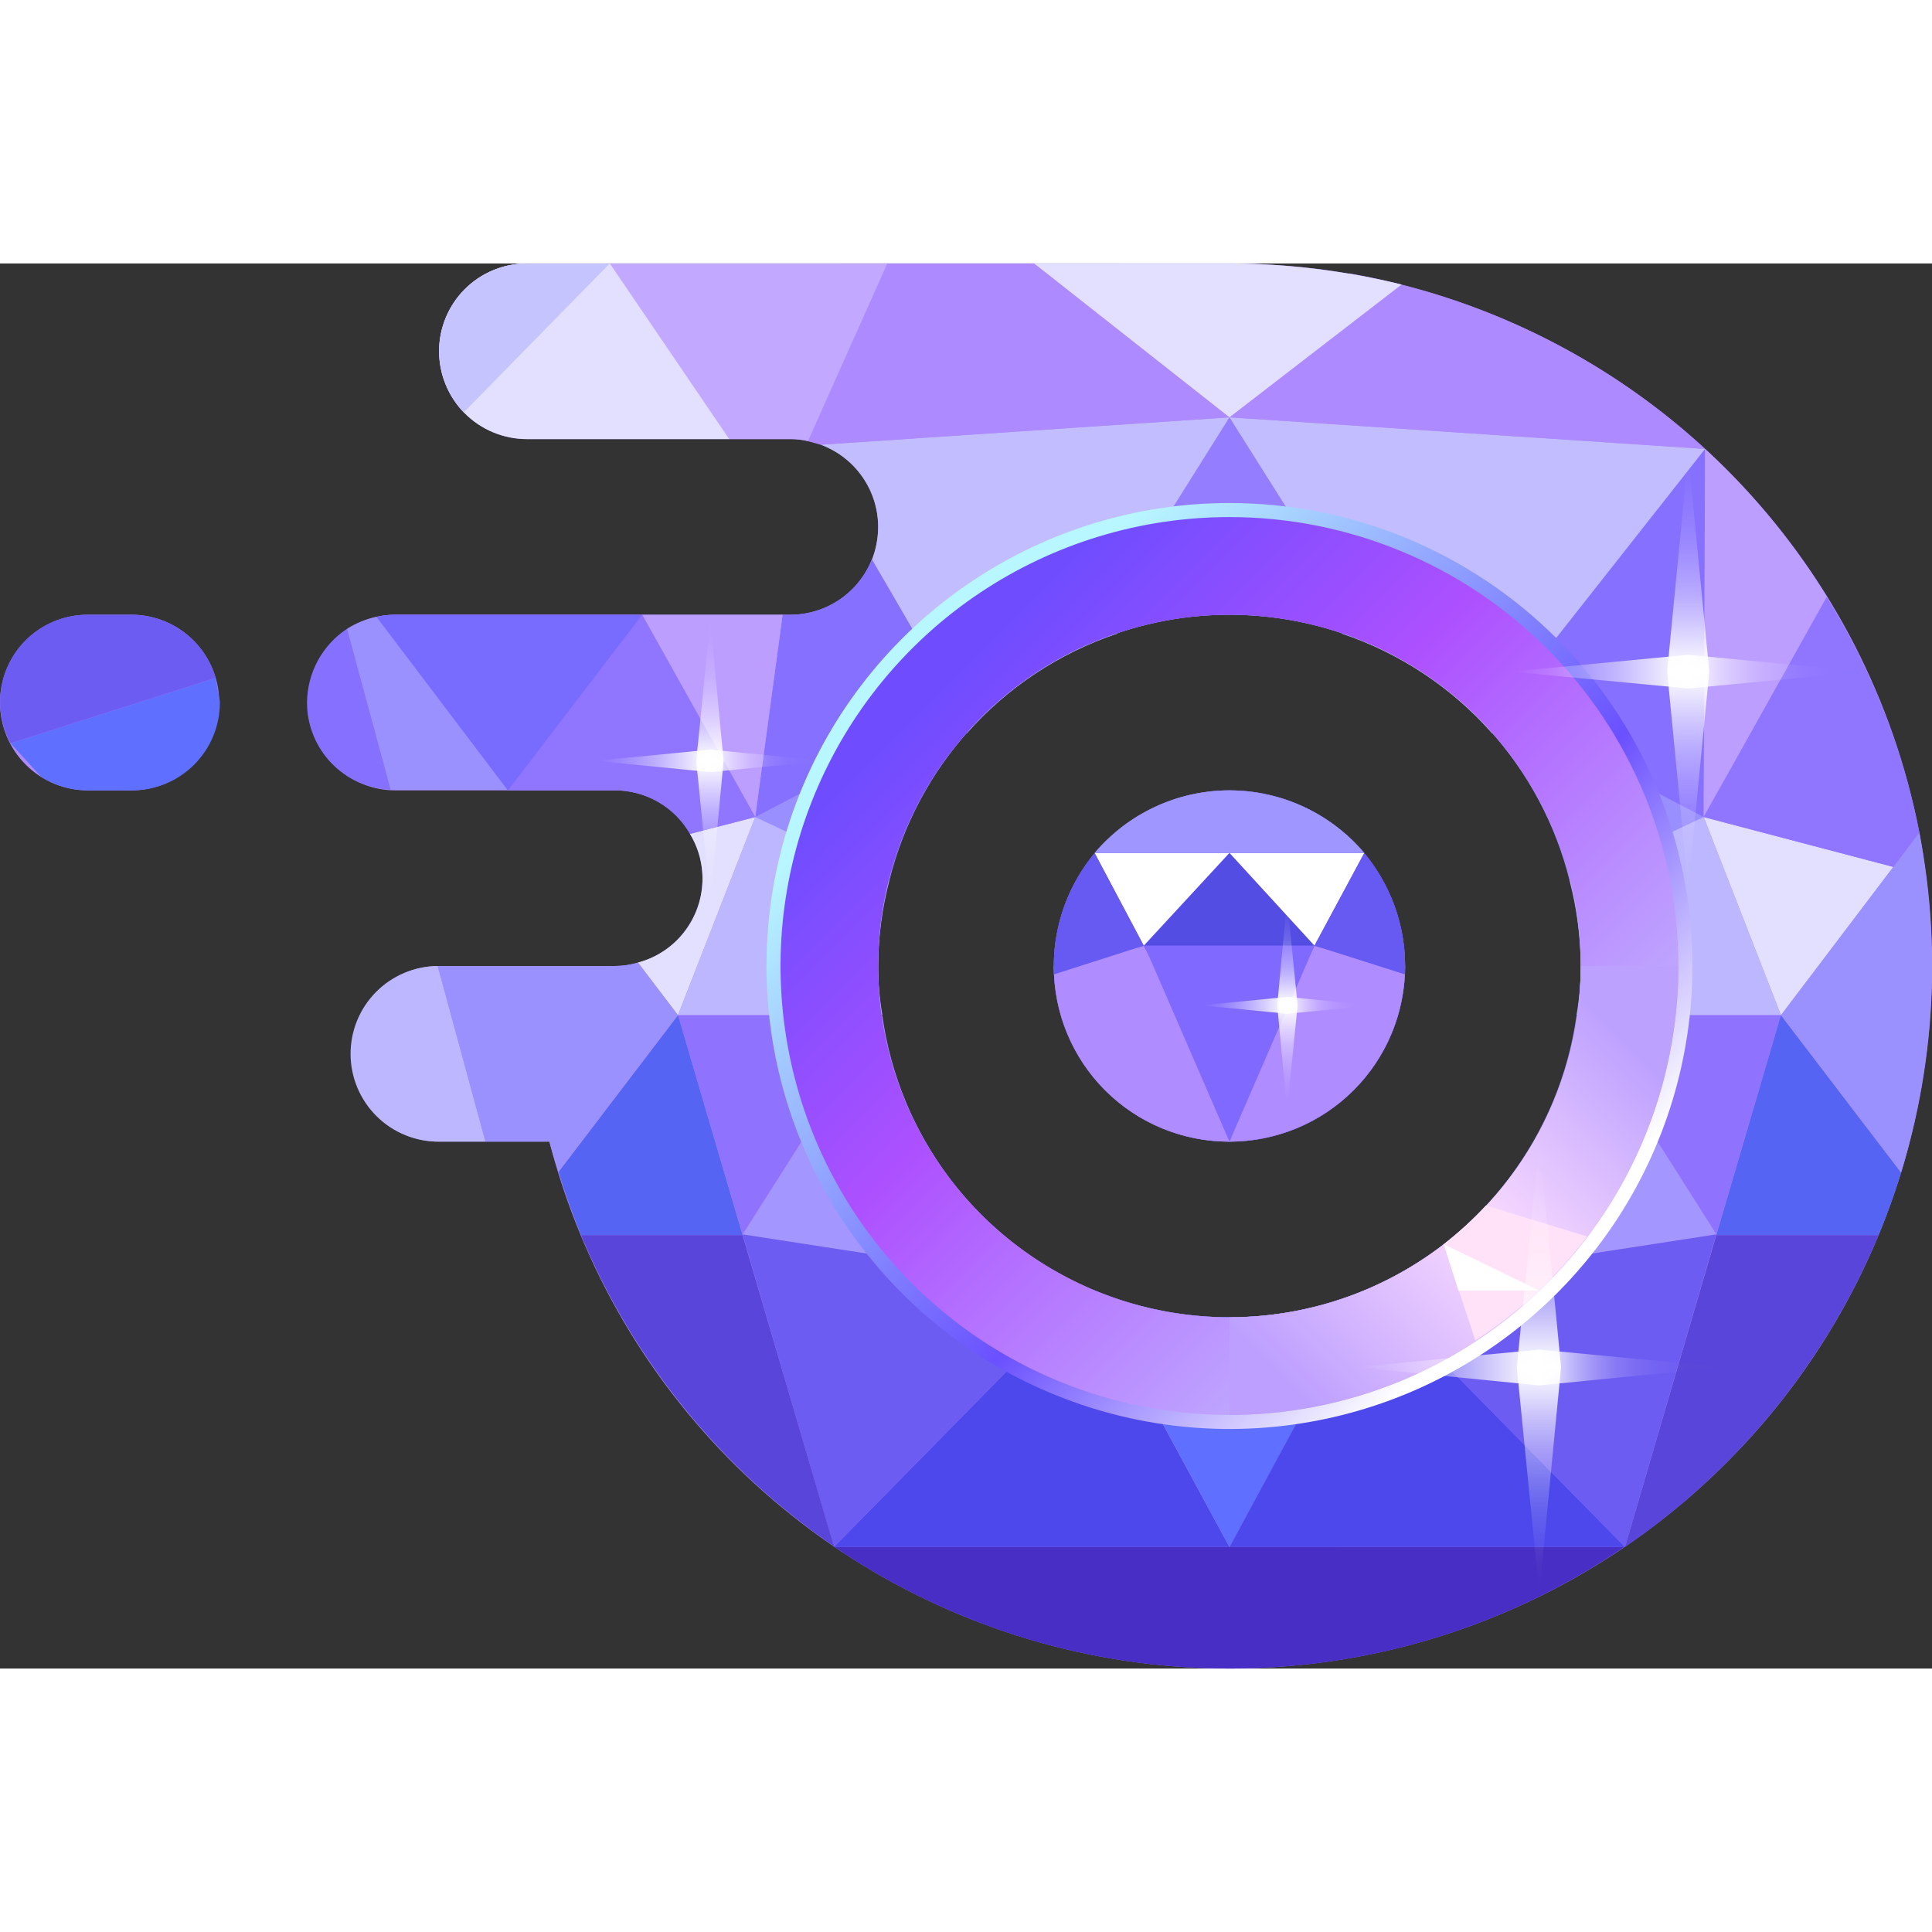 <svg xmlns:xlink="http://www.w3.org/1999/xlink" width="140" height="140" viewBox="0 0 275 200" fill="none" xmlns="http://www.w3.org/2000/svg">
  <rect x="0" y="0" width="275" height="200" fill="#333333" stroke="none"/>
  <g clip-path="url(#clip0_1_10)">
  <path d="M18.7 50H12.5C9.185 50 6.005 51.317 3.661 53.661C1.317 56.005 0 59.185 0 62.5C0 65.815 1.317 68.995 3.661 71.339C6.005 73.683 9.185 75 12.5 75H18.7C22.015 75 25.195 73.683 27.539 71.339C29.883 68.995 31.2 65.815 31.2 62.5C31.2 59.185 29.883 56.005 27.539 53.661C25.195 51.317 22.015 50 18.7 50ZM175 3.02271e-06H75C71.685 3.02271e-06 68.505 1.317 66.161 3.661C63.817 6.005 62.5 9.185 62.5 12.5C62.5 15.815 63.817 18.995 66.161 21.339C68.505 23.683 71.685 25 75 25H112.5C115.815 25 118.995 26.317 121.339 28.661C123.683 31.005 125 34.185 125 37.5C125 40.815 123.683 43.995 121.339 46.339C118.995 48.683 115.815 50 112.5 50H56.3C52.985 50 49.805 51.317 47.461 53.661C45.117 56.005 43.8 59.185 43.8 62.5C43.8 65.815 45.117 68.995 47.461 71.339C49.805 73.683 52.985 75 56.3 75H87.5C90.815 75 93.995 76.317 96.339 78.661C98.683 81.005 100 84.185 100 87.5C100 90.815 98.683 93.995 96.339 96.339C93.995 98.683 90.815 100 87.5 100H62.5C59.185 100 56.005 101.317 53.661 103.661C51.317 106.005 50 109.185 50 112.5C50 115.815 51.317 118.995 53.661 121.339C56.005 123.683 59.185 125 62.5 125H78.2C82.876 143.11 92.538 159.546 106.087 172.441C119.637 185.335 136.531 194.171 154.851 197.944C173.171 201.717 192.182 200.277 209.724 193.787C227.266 187.296 242.637 176.016 254.089 161.228C265.541 146.439 272.616 128.735 274.51 110.127C276.405 91.518 273.042 72.752 264.804 55.959C256.567 39.166 243.785 25.02 227.91 15.129C212.035 5.237 193.704 -0.005 175 3.02271e-06ZM175 150C165.111 150 155.444 147.068 147.221 141.573C138.999 136.079 132.59 128.27 128.806 119.134C125.022 109.998 124.031 99.945 125.961 90.246C127.89 80.546 132.652 71.637 139.645 64.645C146.637 57.652 155.546 52.89 165.245 50.961C174.945 49.032 184.998 50.022 194.134 53.806C203.27 57.59 211.079 63.999 216.573 72.222C222.068 80.444 225 90.111 225 100C225 113.261 219.732 125.979 210.355 135.355C200.979 144.732 188.261 150 175 150ZM175 75C170.055 75 165.222 76.466 161.111 79.213C157 81.96 153.795 85.865 151.903 90.433C150.011 95.001 149.516 100.028 150.48 104.877C151.445 109.727 153.826 114.181 157.322 117.678C160.819 121.174 165.273 123.555 170.123 124.52C174.972 125.484 179.999 124.989 184.567 123.097C189.135 121.205 193.04 118 195.787 113.889C198.534 109.778 200 104.945 200 100C200 93.37 197.366 87.011 192.678 82.322C187.989 77.634 181.63 75 175 75Z" fill="#AD8AFF"></path>
  <path d="M62.3 100C58.985 100.027 55.816 101.369 53.49 103.732C51.165 106.095 49.873 109.285 49.9 112.6C49.926 115.915 51.269 119.084 53.632 121.41C55.995 123.735 59.185 125.027 62.5 125H69.1L62.3 100Z" fill="#BDB7FF"></path>
  <path d="M62.5 12.5C62.5 15.815 63.817 18.995 66.161 21.339C68.505 23.683 71.685 25 75 25H103.8L119.7 0H75C71.685 0 68.505 1.317 66.161 3.661C63.817 6.005 62.5 9.185 62.5 12.5Z" fill="#E3E0FF"></path>
  <path d="M253.5 107L242.5 78.8L269.5 85.9L253.5 107Z" fill="#E3E0FF"></path>
  <path d="M191 52.7C199.258 55.468 206.64 60.366 212.4 66.9L242.7 26.4L175 21.9L191 52.7Z" fill="#C2BDFF"></path>
  <path d="M98.2 81.2C99.198 82.838 99.799 84.687 99.954 86.598C100.11 88.51 99.817 90.431 99.098 92.209C98.379 93.987 97.254 95.573 95.814 96.839C94.373 98.105 92.656 99.016 90.8 99.5L96.5 107L107.5 78.8L98.2 81.2Z" fill="#E3E0FF"></path>
  <path d="M116.8 25.8C119.199 26.679 121.27 28.271 122.736 30.363C124.202 32.455 124.992 34.946 125 37.5C124.987 39.215 124.648 40.912 124 42.5L137.6 66.9C143.36 60.366 150.742 55.468 159 52.7L175 21.9L116.8 25.8Z" fill="#C2BDFF"></path>
  <path d="M138 66.4L136.6 63.6L107.5 78.8L126.6 87.8C128.583 79.838 132.498 72.488 138 66.4Z" fill="#9A8FFF"></path>
  <path d="M124.1 42.1C123.179 44.426 121.581 46.423 119.513 47.832C117.445 49.24 115.002 49.995 112.5 50H111.4L107.5 78.8L136.6 63.6L124.1 42.1Z" fill="#8670FF"></path>
  <path d="M125 100C125.021 95.882 125.558 91.784 126.6 87.8L107.5 78.8L96.5 107H125.6C125.198 104.688 124.997 102.346 125 100Z" fill="#BDB7FF"></path>
  <path d="M96.5 107H125.5L105.7 138.2L96.5 107Z" fill="#8F73FF"></path>
  <path d="M125.6 107.1H125.5L105.7 138.3L155 145.9H154.9C147.118 142.46 140.344 137.091 135.216 130.301C130.089 123.512 126.779 115.526 125.6 107.1Z" fill="#A496FF"></path>
  <path d="M118.7 182.7L155 145.8L105.7 138.2L118.7 182.7Z" fill="#6D5CF2"></path>
  <path d="M79.5 129.3C80.4 132.3 81.5 135.3 82.7 138.3H105.7L96.5 107L79.5 129.3Z" fill="#5564F2"></path>
  <path d="M111.4 50H91.4L107.5 78.8L111.4 50Z" fill="#BB9EFF"></path>
  <path d="M1.5 68.3L5.9 73.1C7.877 74.342 10.165 75.001 12.5 75H18.7C20.35 75.013 21.986 74.7 23.514 74.077C25.042 73.455 26.432 72.536 27.604 71.374C28.775 70.212 29.705 68.83 30.339 67.307C30.973 65.784 31.3 64.15 31.3 62.5C31.282 62.093 31.215 61.69 31.1 61.3L30.7 59L1.5 68.3Z" fill="#5F6FFF"></path>
  <path d="M72.3 75L53.6 50.3C52.11 50.612 50.688 51.188 49.4 52L55.6 74.9H72.3V75Z" fill="#9A91FF"></path>
  <path d="M90.8 99.5C89.731 99.828 88.619 99.996 87.5 100H62.3L69.1 125H78.2C78.6 126.5 79 127.9 79.5 129.3L96.5 107L90.8 99.5Z" fill="#9A91FF"></path>
  <path d="M55.6 74.9L49.4 52C47.661 53.148 46.232 54.707 45.238 56.538C44.244 58.369 43.716 60.416 43.7 62.5C43.697 65.704 44.935 68.784 47.153 71.096C49.372 73.408 52.399 74.771 55.6 74.9Z" fill="#8670FF"></path>
  <path d="M118.7 182.6L105.7 138.3H82.7C90.181 156.227 102.682 171.611 118.7 182.6Z" fill="#5945D9"></path>
  <path d="M118.7 182.7L155 145.8L175 182.7H118.7Z" fill="#4C48EB"></path>
  <path d="M118.8 182.7C135.365 193.991 154.952 200.021 175 200L190.3 182.7H118.8Z" fill="#482EC4"></path>
  <path d="M115 25.3L116.8 25.8L175 21.9L159.4 0H119.7L115 25.3Z" fill="#AD8AFF"></path>
  <path d="M103.8 25H112.5C113.343 24.995 114.182 25.096 115 25.3L126.3 0H86.8L103.8 25Z" fill="#C2A8FF"></path>
  <path d="M91.4 50H56.3C55.392 50.001 54.486 50.101 53.6 50.3L72.3 75H87.5C89.672 74.997 91.806 75.569 93.686 76.657C95.565 77.746 97.123 79.314 98.2 81.2L107.5 78.8L91.4 50Z" fill="#8F75FF"></path>
  <path d="M18.7 50H12.5C10.345 49.984 8.222 50.53 6.342 51.584C4.462 52.638 2.889 54.164 1.778 56.011C0.668 57.859 0.058 59.964 0.009 62.119C-0.039 64.274 0.474 66.404 1.5 68.3L30.7 59C29.943 56.404 28.364 54.123 26.2 52.5C24.036 50.877 21.405 50 18.7 50Z" fill="#6D5CF2"></path>
  <path d="M212 66.4C217.502 72.488 221.417 79.838 223.4 87.8L242.5 78.8L213.4 63.6L212 66.4Z" fill="#9A8FFF"></path>
  <path d="M242.5 78.8L242.7 26.4L213.4 63.6L242.5 78.8Z" fill="#8670FF"></path>
  <path d="M253.5 107L242.5 78.8L223.4 87.8C224.442 91.784 224.979 95.882 225 100C225.003 102.346 224.802 104.688 224.4 107H253.5Z" fill="#BDB7FF"></path>
  <path d="M253.5 107H224.5L244.3 138.2L253.5 107Z" fill="#8F73FF"></path>
  <path d="M224.4 107.1C223.205 115.508 219.888 123.473 214.761 130.244C209.635 137.015 202.869 142.369 195.1 145.8H195L244.3 138.2L224.5 107L224.4 107.1Z" fill="#A496FF"></path>
  <path d="M154.6 54.4C161.009 51.497 167.964 49.997 175 50C182.067 50.01 189.052 51.51 195.5 54.4L175 21.9L154.6 54.4Z" fill="#957DFF"></path>
  <path d="M231.3 182.7L195 145.8L244.3 138.2L231.3 182.7Z" fill="#6D5CF2"></path>
  <path d="M244.3 138.3H267.4C268.615 135.389 269.683 132.418 270.6 129.4L253.5 107L244.3 138.3Z" fill="#5564F2"></path>
  <path d="M260.2 47.7L242.5 78.7L242.7 26.4C249.494 32.653 255.384 39.822 260.2 47.7Z" fill="#BB9EFF"></path>
  <path d="M270.6 129.4C273.495 119.867 274.977 109.962 275 100C274.96 93.626 274.358 87.268 273.2 81L253.5 107L270.6 129.4Z" fill="#9A91FF"></path>
  <path d="M267.4 138.3H244.3L231.3 182.7C247.378 171.707 259.918 156.283 267.4 138.3Z" fill="#5945D9"></path>
  <path d="M195.1 145.8C188.794 148.551 181.99 149.98 175.11 149.997C168.23 150.014 161.42 148.62 155.1 145.9L175 182.7L195.1 145.8Z" fill="#5F6FFF"></path>
  <path d="M231.3 182.7L195 145.8L175 182.7H231.3Z" fill="#4C48EB"></path>
  <path d="M175 182.7V200C195.049 200.033 214.64 194.003 231.2 182.7H175Z" fill="#482EC4"></path>
  <path d="M192 1.4L175 21.9L242.7 26.4C228.54 13.387 210.944 4.711 192 1.4Z" fill="#AD8AFF"></path>
  <path d="M147.2 0L175 21.9L199.5 3C191.48 1.037 183.256 0.03 175 0L147.2 0Z" fill="#E3E0FF"></path>
  <path d="M242.5 78.8L269.5 85.9L273.2 81C270.865 69.126 266.393 57.775 260 47.5L242.5 78.8Z" fill="#8F75FF"></path>
  <path d="M175 34.1C161.966 34.1 149.225 37.965 138.388 45.206C127.551 52.447 119.104 62.739 114.116 74.781C109.129 86.823 107.823 100.073 110.366 112.856C112.909 125.64 119.185 137.382 128.402 146.598C137.618 155.815 149.36 162.091 162.144 164.634C174.927 167.177 188.177 165.871 200.219 160.884C212.26 155.896 222.553 147.449 229.794 136.612C237.035 125.775 240.9 113.034 240.9 100C240.9 82.522 233.957 65.76 221.598 53.402C209.24 41.043 192.478 34.1 175 34.1ZM175 157.5C163.628 157.5 152.511 154.128 143.055 147.81C133.599 141.491 126.229 132.511 121.877 122.004C117.525 111.498 116.386 99.936 118.605 88.782C120.823 77.628 126.3 67.383 134.341 59.341C142.383 51.3 152.628 45.824 163.782 43.605C174.936 41.386 186.498 42.525 197.004 46.877C207.511 51.229 216.491 58.599 222.81 68.055C229.128 77.51 232.5 88.628 232.5 100C232.513 107.555 231.035 115.038 228.15 122.02C225.265 129.002 221.03 135.346 215.688 140.688C210.346 146.03 204.002 150.265 197.02 153.15C190.038 156.035 182.555 157.513 175 157.5Z" fill="url(#paint0_linear_1_10)"></path>
  <path d="M175 36.1C162.362 36.1 150.007 39.848 139.499 46.869C128.991 53.891 120.801 63.87 115.964 75.546C111.128 87.223 109.862 100.071 112.328 112.466C114.793 124.862 120.879 136.248 129.816 145.184C138.752 154.121 150.138 160.207 162.534 162.672C174.929 165.138 187.777 163.872 199.453 159.036C211.13 154.199 221.109 146.009 228.131 135.501C235.152 124.993 238.9 112.638 238.9 100C238.9 83.053 232.168 66.799 220.184 54.816C208.201 42.832 191.947 36.1 175 36.1ZM175 150C165.111 150 155.444 147.068 147.221 141.573C138.999 136.079 132.59 128.27 128.806 119.134C125.022 109.998 124.031 99.945 125.961 90.246C127.89 80.546 132.652 71.637 139.645 64.645C146.637 57.652 155.546 52.89 165.245 50.961C174.945 49.032 184.998 50.022 194.134 53.806C203.27 57.59 211.079 63.999 216.573 72.222C222.068 80.444 225 90.111 225 100C225 113.261 219.732 125.979 210.355 135.355C200.979 144.732 188.261 150 175 150Z" fill="url(#paint1_linear_1_10)"></path>
  <path d="M225 100C225 113.261 219.732 125.979 210.355 135.355C200.979 144.732 188.261 150 175 150V163.9C191.947 163.9 208.201 157.168 220.184 145.184C232.168 133.201 238.9 116.947 238.9 100H225Z" fill="url(#paint2_linear_1_10)"></path>
  <path d="M225.9 138.5L211.5 134.1C209.646 136.087 207.64 137.926 205.5 139.6L210 153.3C216.1 149.303 221.476 144.298 225.9 138.5Z" fill="#FFE2F7"></path>
  <path d="M205.5 139.6L219.1 146.2H207.6L205.5 139.6Z" fill="white"></path>
  <path d="M75 0C71.685 0 68.505 1.317 66.161 3.661C63.817 6.005 62.5 9.185 62.5 12.5C62.534 15.736 63.783 18.842 66 21.2L86.8 0H75Z" fill="#C6C4FF"></path>
  <path d="M56.3 50C55.392 50.001 54.486 50.101 53.6 50.3L72.3 75L91.4 50H56.3Z" fill="#786BFF"></path>
  <path d="M175 125C188.807 125 200 113.807 200 100C200 86.193 188.807 75 175 75C161.193 75 150 86.193 150 100C150 113.807 161.193 125 175 125Z" fill="#675AF2"></path>
  <path fill-rule="evenodd" clip-rule="evenodd" d="M200 100C200 100 187.4 97.4 187.1 97.1L172.8 124.8L175 125C178.283 125 181.534 124.353 184.567 123.097C187.6 121.841 190.356 119.999 192.678 117.678C194.999 115.356 196.841 112.6 198.097 109.567C199.353 106.534 200 103.283 200 100Z" fill="#AF8CFF"></path>
  <path fill-rule="evenodd" clip-rule="evenodd" d="M175 83.9L187.1 97.1H162.9L175 83.9Z" fill="#534DE3"></path>
  <path fill-rule="evenodd" clip-rule="evenodd" d="M175 83.9L187.1 97.1L194.2 83.9H175Z" fill="white"></path>
  <path fill-rule="evenodd" clip-rule="evenodd" d="M175 83.9L162.8 97.1L155.8 83.9H175Z" fill="white"></path>
  <path fill-rule="evenodd" clip-rule="evenodd" d="M187.1 97.1L200 101.2V100C199.987 94.124 197.937 88.434 194.2 83.9L187.1 97.1Z" fill="#675AF2"></path>
  <path fill-rule="evenodd" clip-rule="evenodd" d="M150 100C150 100 162.6 97.4 162.8 97.1L177.2 124.8L175 125C171.713 125.013 168.456 124.376 165.417 123.124C162.378 121.872 159.617 120.031 157.293 117.707C154.969 115.383 153.128 112.622 151.876 109.583C150.624 106.544 149.987 103.287 150 100Z" fill="#AF8CFF"></path>
  <path fill-rule="evenodd" clip-rule="evenodd" d="M162.8 97.1L150 101.2V100C150.013 94.124 152.063 88.434 155.8 83.9L162.8 97.1Z" fill="#675AF2"></path>
  <path fill-rule="evenodd" clip-rule="evenodd" d="M162.9 97.1L175 125L187.1 97.1H162.9Z" fill="#8069FF"></path>
  <path fill-rule="evenodd" clip-rule="evenodd" d="M175 75C171.346 75.003 167.736 75.8 164.421 77.337C161.105 78.874 158.164 81.113 155.8 83.9H194.2C191.836 81.113 188.895 78.874 185.58 77.337C182.264 75.8 178.654 75.003 175 75Z" fill="#9F97FF"></path>
  <path d="M240.3 27.2L237.3 58.1L240.3 89L243.3 58.1L240.3 27.2Z" fill="url(#paint3_linear_1_10)"></path>
  <path d="M265.4 58.1L240.3 55.7L215.1 58.1L240.3 60.5L265.4 58.1Z" fill="url(#paint4_linear_1_10)"></path>
  <path d="M219.1 125L215.9 157.1L219.1 189.3L222.2 157.1L219.1 125Z" fill="url(#paint5_linear_1_10)"></path>
  <path d="M245.3 157.1L219.1 154.6L192.9 157.1L219.1 159.7L245.3 157.1Z" fill="url(#paint6_linear_1_10)"></path>
  <path d="M101.1 50.8L99.1 70.8L101.1 90.9L103 70.8L101.1 50.8Z" fill="url(#paint7_linear_1_10)"></path>
  <path d="M117.4 70.8L101.1 69.2L84.7 70.8L101.1 72.4L117.4 70.8Z" fill="url(#paint8_linear_1_10)"></path>
  <path d="M183.2 90.5L181.8 105.6L183.2 120.6L184.7 105.6L183.2 90.5Z" fill="url(#paint9_linear_1_10)"></path>
  <path d="M195.5 105.6L183.2 104.4L171 105.6L183.2 106.8L195.5 105.6Z" fill="url(#paint10_linear_1_10)"></path>
  </g>
  <defs>
  <linearGradient id="paint0_linear_1_10" x1="217.53" y1="142.54" x2="135.99" y2="61" gradientUnits="userSpaceOnUse">
  <stop stop-color="white"></stop>
  <stop offset="0.38" stop-color="#6A50FF"></stop>
  <stop offset="1" stop-color="#B8F7FF"></stop>
  </linearGradient>
  <linearGradient id="paint1_linear_1_10" x1="134.74" y1="59.74" x2="216.41" y2="141.41" gradientUnits="userSpaceOnUse">
  <stop stop-color="#6F4DFF"></stop>
  <stop offset="0.38" stop-color="#AD50FF"></stop>
  <stop offset="1" stop-color="#C2B8FF"></stop>
  </linearGradient>
  <linearGradient id="paint2_linear_1_10" x1="184.56" y1="160.61" x2="232.96" y2="112.21" gradientUnits="userSpaceOnUse">
  <stop stop-color="#BD9FFF"></stop>
  <stop offset="0.52" stop-color="#FADBFF"></stop>
  <stop offset="1" stop-color="#BDA1FF"></stop>
  </linearGradient>
  <linearGradient id="paint3_linear_1_10" x1="240.26" y1="88.95" x2="240.26" y2="27.24" gradientUnits="userSpaceOnUse">
  <stop stop-color="white" stop-opacity="0"></stop>
  <stop offset="0.06" stop-color="white" stop-opacity="0.02"></stop>
  <stop offset="0.12" stop-color="white" stop-opacity="0.07"></stop>
  <stop offset="0.19" stop-color="white" stop-opacity="0.15"></stop>
  <stop offset="0.25" stop-color="white" stop-opacity="0.26"></stop>
  <stop offset="0.32" stop-color="white" stop-opacity="0.41"></stop>
  <stop offset="0.38" stop-color="white" stop-opacity="0.59"></stop>
  <stop offset="0.44" stop-color="white" stop-opacity="0.8"></stop>
  <stop offset="0.5" stop-color="white"></stop>
  <stop offset="0.56" stop-color="white" stop-opacity="0.8"></stop>
  <stop offset="0.62" stop-color="white" stop-opacity="0.59"></stop>
  <stop offset="0.68" stop-color="white" stop-opacity="0.41"></stop>
  <stop offset="0.75" stop-color="white" stop-opacity="0.26"></stop>
  <stop offset="0.81" stop-color="white" stop-opacity="0.15"></stop>
  <stop offset="0.88" stop-color="white" stop-opacity="0.07"></stop>
  <stop offset="0.94" stop-color="white" stop-opacity="0.02"></stop>
  <stop offset="1" stop-color="white" stop-opacity="0"></stop>
  </linearGradient>
  <linearGradient id="paint4_linear_1_10" x1="215.11" y1="58.1" x2="265.42" y2="58.1" gradientUnits="userSpaceOnUse">
  <stop stop-color="white" stop-opacity="0"></stop>
  <stop offset="0.04" stop-color="white" stop-opacity="0.04"></stop>
  <stop offset="0.11" stop-color="white" stop-opacity="0.13"></stop>
  <stop offset="0.2" stop-color="white" stop-opacity="0.29"></stop>
  <stop offset="0.3" stop-color="white" stop-opacity="0.5"></stop>
  <stop offset="0.41" stop-color="white" stop-opacity="0.78"></stop>
  <stop offset="0.5" stop-color="white"></stop>
  <stop offset="0.51" stop-color="white" stop-opacity="0.93"></stop>
  <stop offset="0.55" stop-color="white" stop-opacity="0.74"></stop>
  <stop offset="0.59" stop-color="white" stop-opacity="0.56"></stop>
  <stop offset="0.63" stop-color="white" stop-opacity="0.41"></stop>
  <stop offset="0.67" stop-color="white" stop-opacity="0.28"></stop>
  <stop offset="0.71" stop-color="white" stop-opacity="0.18"></stop>
  <stop offset="0.76" stop-color="white" stop-opacity="0.1"></stop>
  <stop offset="0.82" stop-color="white" stop-opacity="0.04"></stop>
  <stop offset="0.89" stop-color="white" stop-opacity="0.01"></stop>
  <stop offset="1" stop-color="white" stop-opacity="0"></stop>
  </linearGradient>
  <linearGradient id="paint5_linear_1_10" x1="219.07" y1="189.3" x2="219.07" y2="125" gradientUnits="userSpaceOnUse">
  <stop stop-color="white" stop-opacity="0"></stop>
  <stop offset="0.06" stop-color="white" stop-opacity="0.02"></stop>
  <stop offset="0.12" stop-color="white" stop-opacity="0.07"></stop>
  <stop offset="0.19" stop-color="white" stop-opacity="0.15"></stop>
  <stop offset="0.25" stop-color="white" stop-opacity="0.26"></stop>
  <stop offset="0.32" stop-color="white" stop-opacity="0.41"></stop>
  <stop offset="0.38" stop-color="white" stop-opacity="0.59"></stop>
  <stop offset="0.44" stop-color="white" stop-opacity="0.8"></stop>
  <stop offset="0.5" stop-color="white"></stop>
  <stop offset="0.56" stop-color="white" stop-opacity="0.8"></stop>
  <stop offset="0.62" stop-color="white" stop-opacity="0.59"></stop>
  <stop offset="0.68" stop-color="white" stop-opacity="0.41"></stop>
  <stop offset="0.75" stop-color="white" stop-opacity="0.26"></stop>
  <stop offset="0.81" stop-color="white" stop-opacity="0.15"></stop>
  <stop offset="0.88" stop-color="white" stop-opacity="0.07"></stop>
  <stop offset="0.94" stop-color="white" stop-opacity="0.02"></stop>
  <stop offset="1" stop-color="white" stop-opacity="0"></stop>
  </linearGradient>
  <linearGradient id="paint6_linear_1_10" x1="192.86" y1="157.15" x2="245.27" y2="157.15" gradientUnits="userSpaceOnUse">
  <stop stop-color="white" stop-opacity="0"></stop>
  <stop offset="0.04" stop-color="white" stop-opacity="0.04"></stop>
  <stop offset="0.11" stop-color="white" stop-opacity="0.13"></stop>
  <stop offset="0.2" stop-color="white" stop-opacity="0.29"></stop>
  <stop offset="0.3" stop-color="white" stop-opacity="0.5"></stop>
  <stop offset="0.41" stop-color="white" stop-opacity="0.78"></stop>
  <stop offset="0.5" stop-color="white"></stop>
  <stop offset="0.51" stop-color="white" stop-opacity="0.93"></stop>
  <stop offset="0.55" stop-color="white" stop-opacity="0.74"></stop>
  <stop offset="0.59" stop-color="white" stop-opacity="0.56"></stop>
  <stop offset="0.63" stop-color="white" stop-opacity="0.41"></stop>
  <stop offset="0.67" stop-color="white" stop-opacity="0.28"></stop>
  <stop offset="0.71" stop-color="white" stop-opacity="0.18"></stop>
  <stop offset="0.76" stop-color="white" stop-opacity="0.1"></stop>
  <stop offset="0.82" stop-color="white" stop-opacity="0.04"></stop>
  <stop offset="0.89" stop-color="white" stop-opacity="0.01"></stop>
  <stop offset="1" stop-color="white" stop-opacity="0"></stop>
  </linearGradient>
  <linearGradient id="paint7_linear_1_10" x1="101.07" y1="90.88" x2="101.07" y2="50.75" gradientUnits="userSpaceOnUse">
  <stop stop-color="white" stop-opacity="0"></stop>
  <stop offset="0.06" stop-color="white" stop-opacity="0.02"></stop>
  <stop offset="0.12" stop-color="white" stop-opacity="0.07"></stop>
  <stop offset="0.19" stop-color="white" stop-opacity="0.15"></stop>
  <stop offset="0.25" stop-color="white" stop-opacity="0.26"></stop>
  <stop offset="0.32" stop-color="white" stop-opacity="0.41"></stop>
  <stop offset="0.38" stop-color="white" stop-opacity="0.59"></stop>
  <stop offset="0.44" stop-color="white" stop-opacity="0.8"></stop>
  <stop offset="0.5" stop-color="white"></stop>
  <stop offset="0.56" stop-color="white" stop-opacity="0.8"></stop>
  <stop offset="0.62" stop-color="white" stop-opacity="0.59"></stop>
  <stop offset="0.68" stop-color="white" stop-opacity="0.41"></stop>
  <stop offset="0.75" stop-color="white" stop-opacity="0.26"></stop>
  <stop offset="0.81" stop-color="white" stop-opacity="0.15"></stop>
  <stop offset="0.88" stop-color="white" stop-opacity="0.07"></stop>
  <stop offset="0.94" stop-color="white" stop-opacity="0.02"></stop>
  <stop offset="1" stop-color="white" stop-opacity="0"></stop>
  </linearGradient>
  <linearGradient id="paint8_linear_1_10" x1="84.72" y1="70.82" x2="117.43" y2="70.82" gradientUnits="userSpaceOnUse">
  <stop stop-color="white" stop-opacity="0"></stop>
  <stop offset="0.04" stop-color="white" stop-opacity="0.04"></stop>
  <stop offset="0.11" stop-color="white" stop-opacity="0.13"></stop>
  <stop offset="0.2" stop-color="white" stop-opacity="0.29"></stop>
  <stop offset="0.3" stop-color="white" stop-opacity="0.5"></stop>
  <stop offset="0.41" stop-color="white" stop-opacity="0.78"></stop>
  <stop offset="0.5" stop-color="white"></stop>
  <stop offset="0.51" stop-color="white" stop-opacity="0.93"></stop>
  <stop offset="0.55" stop-color="white" stop-opacity="0.74"></stop>
  <stop offset="0.59" stop-color="white" stop-opacity="0.56"></stop>
  <stop offset="0.63" stop-color="white" stop-opacity="0.41"></stop>
  <stop offset="0.67" stop-color="white" stop-opacity="0.28"></stop>
  <stop offset="0.71" stop-color="white" stop-opacity="0.18"></stop>
  <stop offset="0.76" stop-color="white" stop-opacity="0.1"></stop>
  <stop offset="0.82" stop-color="white" stop-opacity="0.04"></stop>
  <stop offset="0.89" stop-color="white" stop-opacity="0.01"></stop>
  <stop offset="1" stop-color="white" stop-opacity="0"></stop>
  </linearGradient>
  <linearGradient id="paint9_linear_1_10" x1="183.23" y1="120.64" x2="183.23" y2="90.54" gradientUnits="userSpaceOnUse">
  <stop stop-color="white" stop-opacity="0"></stop>
  <stop offset="0.06" stop-color="white" stop-opacity="0.02"></stop>
  <stop offset="0.12" stop-color="white" stop-opacity="0.07"></stop>
  <stop offset="0.19" stop-color="white" stop-opacity="0.15"></stop>
  <stop offset="0.25" stop-color="white" stop-opacity="0.26"></stop>
  <stop offset="0.32" stop-color="white" stop-opacity="0.41"></stop>
  <stop offset="0.38" stop-color="white" stop-opacity="0.59"></stop>
  <stop offset="0.44" stop-color="white" stop-opacity="0.8"></stop>
  <stop offset="0.5" stop-color="white"></stop>
  <stop offset="0.56" stop-color="white" stop-opacity="0.8"></stop>
  <stop offset="0.62" stop-color="white" stop-opacity="0.59"></stop>
  <stop offset="0.68" stop-color="white" stop-opacity="0.41"></stop>
  <stop offset="0.75" stop-color="white" stop-opacity="0.26"></stop>
  <stop offset="0.81" stop-color="white" stop-opacity="0.15"></stop>
  <stop offset="0.88" stop-color="white" stop-opacity="0.07"></stop>
  <stop offset="0.94" stop-color="white" stop-opacity="0.02"></stop>
  <stop offset="1" stop-color="white" stop-opacity="0"></stop>
  </linearGradient>
  <linearGradient id="paint10_linear_1_10" x1="170.96" y1="105.59" x2="195.5" y2="105.59" gradientUnits="userSpaceOnUse">
  <stop stop-color="white" stop-opacity="0"></stop>
  <stop offset="0.04" stop-color="white" stop-opacity="0.04"></stop>
  <stop offset="0.11" stop-color="white" stop-opacity="0.13"></stop>
  <stop offset="0.2" stop-color="white" stop-opacity="0.29"></stop>
  <stop offset="0.3" stop-color="white" stop-opacity="0.5"></stop>
  <stop offset="0.41" stop-color="white" stop-opacity="0.78"></stop>
  <stop offset="0.5" stop-color="white"></stop>
  <stop offset="0.51" stop-color="white" stop-opacity="0.93"></stop>
  <stop offset="0.55" stop-color="white" stop-opacity="0.74"></stop>
  <stop offset="0.59" stop-color="white" stop-opacity="0.56"></stop>
  <stop offset="0.63" stop-color="white" stop-opacity="0.41"></stop>
  <stop offset="0.67" stop-color="white" stop-opacity="0.28"></stop>
  <stop offset="0.71" stop-color="white" stop-opacity="0.18"></stop>
  <stop offset="0.76" stop-color="white" stop-opacity="0.1"></stop>
  <stop offset="0.82" stop-color="white" stop-opacity="0.04"></stop>
  <stop offset="0.89" stop-color="white" stop-opacity="0.01"></stop>
  <stop offset="1" stop-color="white" stop-opacity="0"></stop>
  </linearGradient>
  <clipPath id="clip0_1_10">
  <rect width="275" height="200" fill="white"></rect>
  </clipPath>
  </defs>
  </svg>
